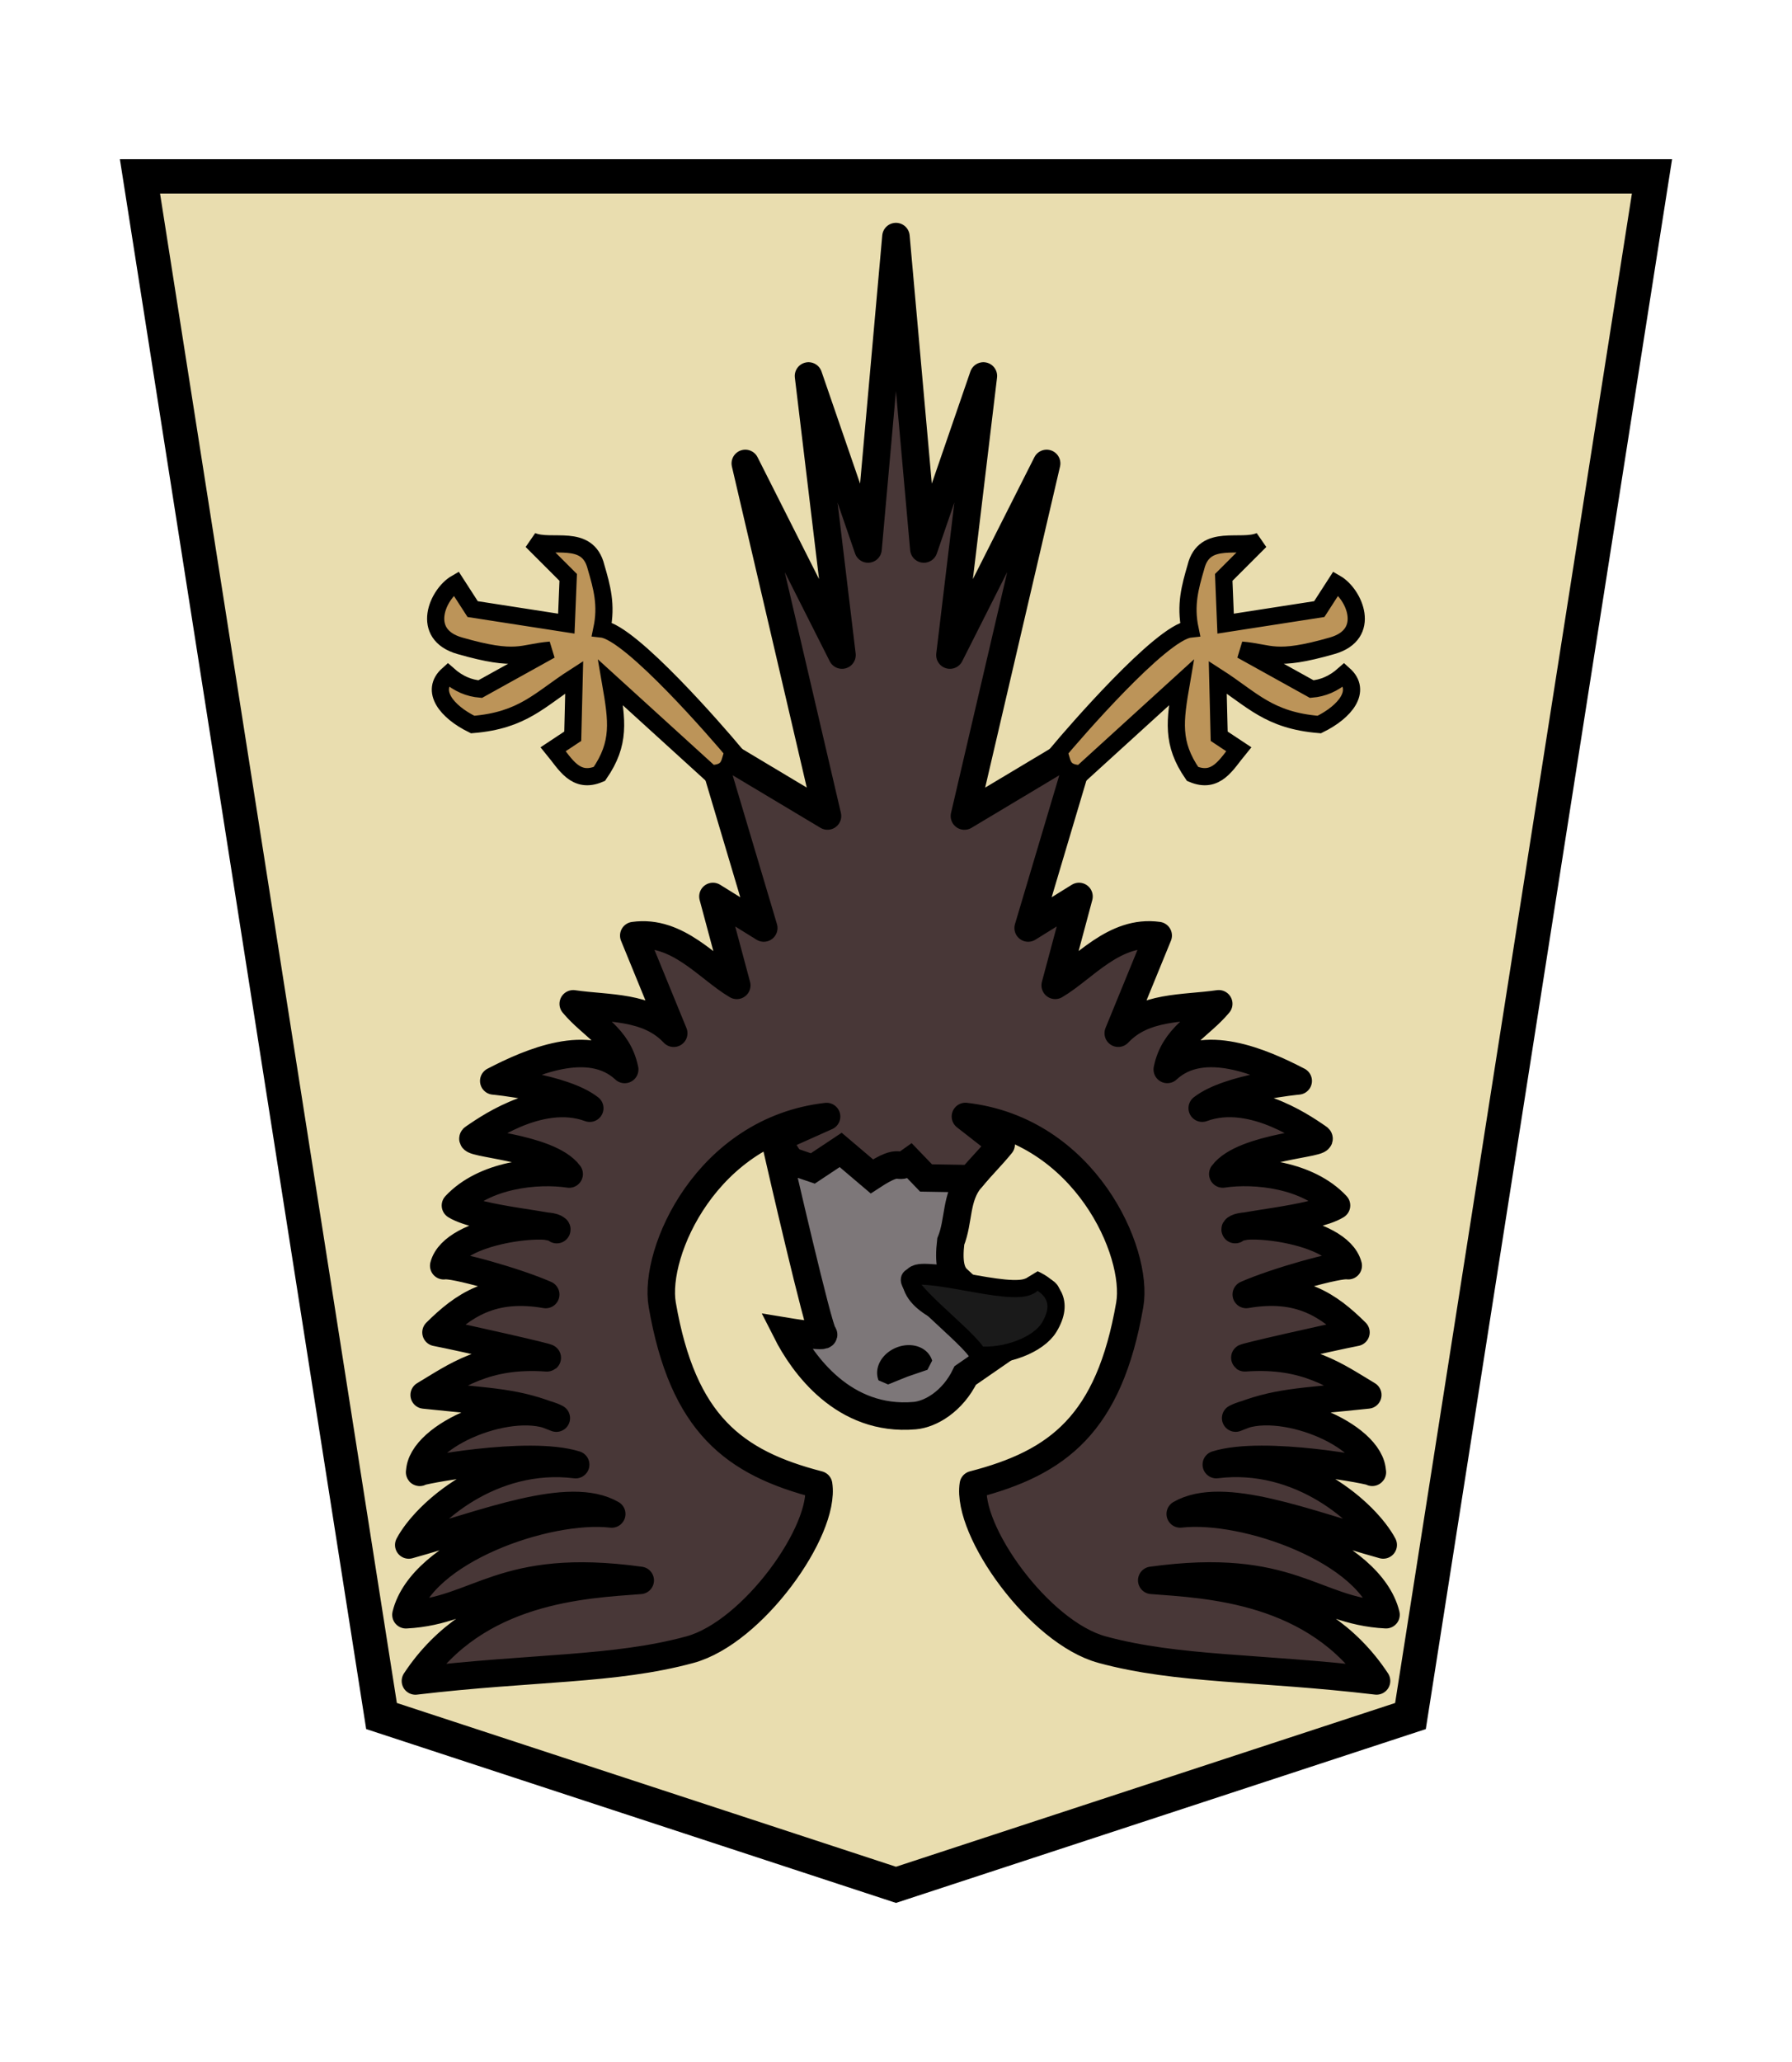 <?xml version="1.0" encoding="UTF-8" standalone="no"?>
<svg
   xmlns:dc="http://purl.org/dc/elements/1.1/"
   xmlns:cc="http://creativecommons.org/ns#"
   xmlns:rdf="http://www.w3.org/1999/02/22-rdf-syntax-ns#"
   xmlns:svg="http://www.w3.org/2000/svg"
   xmlns="http://www.w3.org/2000/svg"
   xmlns:sodipodi="http://sodipodi.sourceforge.net/DTD/sodipodi-0.dtd"
   xmlns:inkscape="http://www.inkscape.org/namespaces/inkscape"
   width="52.157"
   height="60"
   version="1.1"
   id="svg1717"
   sodipodi:docname="1Eagle.svg"
   inkscape:version="1.0.1 (3bc2e813f5, 2020-09-07)"
   inkscape:export-filename="D:\Pictures\Chess Variants\Shogi\pieces\Plastic\0FU.png"
   inkscape:export-xdpi="394.90497"
   inkscape:export-ydpi="394.90497">
  <defs
     id="defs1721" />
  <sodipodi:namedview
     pagecolor="#ffffff"
     bordercolor="#666666"
     borderopacity="1"
     objecttolerance="10"
     gridtolerance="10"
     guidetolerance="10"
     inkscape:pageopacity="0"
     inkscape:pageshadow="2"
     inkscape:window-width="3840"
     inkscape:window-height="2050"
     id="namedview1719"
     showgrid="false"
     inkscape:zoom="4.0000002"
     inkscape:cx="-16.921214"
     inkscape:cy="64.102905"
     inkscape:window-x="-12"
     inkscape:window-y="-12"
     inkscape:window-maximized="1"
     inkscape:current-layer="svg1717"
     inkscape:document-rotation="0"
     showguides="false" />
  <!--
Created by Hari Seldon and modified by orangain, licensed under Creative Commons Attribution-Share Alike 3.0 Unported.
See: https://creativecommons.org/licenses/by-sa/3.0/deed.en

Original file is available at: https://commons.wikimedia.org/wiki/File:Shogi_gyokusho(svg).svg
-->
  <filter
     id="drop-shadow">
    <feGaussianBlur
       in="SourceAlpha"
       result="blur"
       stdDeviation="2"
       id="feGaussianBlur1692" />
    <feOffset
       result="offsetBlur"
       dx="2"
       dy="2"
       id="feOffset1694" />
    <feBlend
       in="SourceGraphic"
       in2="offsetBlur"
       mode="normal"
       id="feBlend1696" />
  </filter>
  <g
     transform="matrix(-0.69,0,0,-0.69,108.802,122.466)"
     id="g4058"
     style="opacity:1">
    <path
       style="opacity:1;fill:#e9ddaf;fill-opacity:1;stroke:#000000;stroke-width:1.449;stroke-miterlimit:4;stroke-dasharray:none"
       inkscape:connector-curvature="0"
       id="path5763-6-4"
       d="M 119.89,98 98.188,105.118 88,170.049 l 63.78,-2.6e-4 -1.604,-10.221 -8.585,-54.709 z"
       sodipodi:nodetypes="ccccccc" />
  </g>
  <g
     id="g1944"
     transform="rotate(-180,26.039,30.002)"
     style="opacity:1">
    <path
       style="fill:#483737;stroke:#000000;stroke-width:0.8;stroke-linecap:butt;stroke-linejoin:round;stroke-miterlimit:4;stroke-dasharray:none;stroke-opacity:1"
       d="m 28.797,25.797 0.685,1.063 -1.462,0.654 c 3.477,-0.397 5.049,-3.944 4.783,-5.477 C 32.202,18.562 30.713,17.438 28.251,16.801 28.05,15.476 30.158,12.5 32.001,12 c 2.203,-0.598 4.55,-0.504 7.986,-0.91 -1.766,2.683 -4.934,2.805 -6.543,2.927 4.045,0.559 4.69,-0.892 6.819,-1 -0.455,1.862 -4.099,3.148 -5.99,2.932 1.244,0.716 3.666,-0.28 5.908,-0.902 -0.483,0.916 -2.399,2.643 -4.858,2.338 1.387,0.437 4.677,-0.203 4.539,-0.224 -0.02,1.102 -2.741,2.217 -3.976,1.577 1.19,0.48 1.803,0.457 3.846,0.674 -0.905,0.538 -1.775,1.21 -3.572,1.081 -0.203,-0.014 2.431,0.584 3.228,0.74 -0.796,0.789 -1.633,1.372 -3.193,1.102 0.868,0.383 2.707,0.897 2.968,0.838 -0.287,1.092 -3.196,1.335 -3.29,1.05 -0.075,0.132 2.274,0.285 2.949,0.703 -0.836,0.896 -2.37,1.056 -3.31,0.915 0.605,0.815 3.07,0.877 2.778,1.057 -0.203,0.125 -1.881,1.41 -3.377,0.859 0.777,0.608 2.794,0.793 2.794,0.793 -1.059,0.55 -2.778,1.296 -3.811,0.334 0.197,0.958 0.944,1.246 1.498,1.91 -1.031,-0.151 -2.168,-0.048 -2.925,-0.856 l 1.163,2.842 c -1.279,0.18 -2.163,-0.961 -2.998,-1.449 L 31.328,33.918 29.848,33 l 1.583,5.316 -3.438,-2.057 2.393,10.26 -2.815,-5.577 0.975,8.122 -1.733,-5.035 -0.812,9.091 -0.812,-9.091 -1.733,5.035 L 24.43,40.942 21.615,46.519 24.008,36.258 20.57,38.316 22.153,33 20.673,33.918 21.366,31.332 c -0.834,0.488 -1.718,1.628 -2.998,1.449 l 1.163,-2.842 c -0.757,0.808 -1.894,0.705 -2.925,0.856 0.554,-0.664 1.301,-0.952 1.498,-1.91 -1.033,0.962 -2.752,0.216 -3.811,-0.334 0,0 2.017,-0.185 2.794,-0.793 -1.495,0.552 -3.174,-0.733 -3.377,-0.859 -0.292,-0.18 2.172,-0.241 2.778,-1.057 -0.94,0.141 -2.475,-0.019 -3.31,-0.915 0.675,-0.417 3.025,-0.571 2.949,-0.703 -0.094,0.286 -3.003,0.042 -3.29,-1.05 0.261,0.059 2.099,-0.455 2.968,-0.838 -1.56,0.27 -2.397,-0.313 -3.193,-1.102 0.797,-0.156 3.431,-0.755 3.228,-0.74 -1.796,0.128 -2.666,-0.543 -3.572,-1.081 2.044,-0.217 2.657,-0.194 3.846,-0.674 -1.235,0.64 -3.956,-0.475 -3.976,-1.577 -0.138,0.021 3.151,0.661 4.539,0.224 -2.459,0.305 -4.374,-1.422 -4.858,-2.338 2.242,0.622 4.664,1.618 5.908,0.902 -1.891,0.216 -5.535,-1.07 -5.99,-2.932 2.128,0.107 2.774,1.558 6.819,1 -1.609,-0.123 -4.778,-0.245 -6.543,-2.927 3.436,0.406 5.783,0.312 7.986,0.91 1.843,0.5 3.951,3.476 3.75,4.801 -2.462,0.637 -3.951,1.761 -4.553,5.237 -0.265,1.533 1.306,5.08 4.783,5.477 L 22.938,26.703 c 0.274,-0.338 0.602,-0.662 0.883,-0.998"
       id="path1898"
       sodipodi:nodetypes="cccscscccccccccsccccccscccccccccccccccccccccccccccccccsccccccccccccccccscsccc" />
    <path
       style="fill:#bc9459;fill-opacity:1;stroke:#000000;stroke-width:0.5;stroke-linecap:butt;stroke-linejoin:miter;stroke-miterlimit:4;stroke-dasharray:none;stroke-opacity:1"
       d="m 17.693,40.145 c 0.194,-1.124 0.29,-1.768 -0.325,-2.661 -0.695,-0.295 -0.986,0.283 -1.344,0.719 l 0.569,0.377 0.042,1.717 c -1.003,-0.645 -1.481,-1.255 -2.955,-1.376 -0.761,0.372 -1.245,0.983 -0.719,1.453 0.312,-0.277 0.625,-0.395 0.938,-0.422 l 2.044,1.134 c -0.86,-0.071 -0.952,-0.357 -2.641,0.128 -1.165,0.335 -0.637,1.509 -0.106,1.816 l 0.484,-0.75 2.726,-0.423 0.055,1.345 -1.062,1.062 c 0.564,-0.254 1.625,0.241 1.872,-0.761 0.169,-0.583 0.317,-1.105 0.17,-1.805 0.845,-0.093 3.423,-3.086 3.825,-3.567 -0.125,-0.263 -0.05,-0.629 -0.657,-0.641 z"
       id="path1863"
       sodipodi:nodetypes="cccccccccscccccccccc" />
    <path
       style="fill:#bc9459;fill-opacity:1;stroke:#000000;stroke-width:0.5;stroke-linecap:butt;stroke-linejoin:miter;stroke-miterlimit:4;stroke-dasharray:none;stroke-opacity:1"
       d="m 34.308,40.145 c -0.194,-1.124 -0.29,-1.768 0.325,-2.661 0.695,-0.295 0.986,0.283 1.344,0.719 l -0.569,0.377 -0.042,1.717 c 1.003,-0.645 1.481,-1.255 2.955,-1.376 0.761,0.372 1.245,0.983 0.719,1.453 -0.312,-0.277 -0.625,-0.395 -0.938,-0.422 l -2.044,1.134 c 0.86,-0.071 0.952,-0.357 2.641,0.128 1.165,0.335 0.637,1.509 0.106,1.816 l -0.484,-0.75 -2.726,-0.423 -0.055,1.345 1.062,1.062 C 36.037,44.011 34.977,44.507 34.73,43.505 34.56,42.922 34.413,42.4 34.56,41.7 33.715,41.606 31.137,38.614 30.735,38.133 c 0.125,-0.263 0.05,-0.629 0.657,-0.641 z"
       id="path1892"
       sodipodi:nodetypes="cccccccccscccccccccc" />
    <path
       style="fill:none;stroke:#000000;stroke-width:1px;stroke-linecap:butt;stroke-linejoin:miter;stroke-opacity:1"
       d="m 28.02,27.514 v 0"
       id="path1894" />
    <path
       style="fill:#7d7779;fill-opacity:1;stroke:#000000;stroke-width:0.8;stroke-linecap:butt;stroke-linejoin:miter;stroke-miterlimit:4;stroke-dasharray:none;stroke-opacity:1"
       d="m 24.206,22.782 c 0.665,-0.006 1.238,0.144 1.213,-0.066 -0.076,-0.628 -1.325,-1.099 -2.153,-1.168 -1.801,-0.152 -1.608,0.585 -1.25,1.016 -0.956,-0.376 0.066,-0.022 0.398,-1.499 l 1.569,-1.085 c 0.367,-0.756 1.011,-1.129 1.473,-1.169 2.074,-0.181 3.261,1.51 3.737,2.451 0,0 -1.217,-0.202 -1.076,-0.077 0.141,0.125 1.294,5.156 1.294,5.156 L 28.42,26.004 27.61,26.543 26.703,25.773 c -0.923,0.605 -0.681,0.132 -1.11,0.44 l -0.468,-0.486 -1.304,-0.022 c 0.454,-0.542 0.336,-1.215 0.585,-1.83 0.073,-0.618 -0.011,-0.918 -0.2,-1.093 z"
       id="path1900"
       sodipodi:nodetypes="csscccscscccccccccc" />
    <path
       style="fill:#1a1a1a;fill-opacity:1;stroke:#000000;stroke-width:0.5;stroke-linecap:round;stroke-linejoin:bevel;stroke-miterlimit:4;stroke-dasharray:none;stroke-opacity:1"
       d="m 21.98,22.785 c -0.48,-0.22 -0.903,-0.64 -0.436,-1.408 0.307,-0.505 1.254,-0.87 2.073,-0.8 0.16,0.461 2.553,2.205 1.871,2.289 -0.976,0.095 -3.472,-0.79 -3.508,-0.081 z"
       id="path1910"
       sodipodi:nodetypes="cscccc" />
    <g
       id="g15694-2"
       style="fill:#000000;stroke:#000000"
       transform="matrix(0.313,-0.105,0.105,0.313,16.234,12.782)">
      <path
         transform="matrix(0.998,-0.059,0.052,0.999,0,0)"
         d="m 20.465,31.436 a 1.872,1.443 0 0 1 -0.973,1.266 1.872,1.443 0 0 1 -1.908,-0.05 1.872,1.443 0 0 1 -0.859,-1.314 l 1.868,0.099 z"
         sodipodi:end="3.2099747"
         sodipodi:start="0"
         sodipodi:ry="1.4431137"
         sodipodi:rx="1.8723804"
         sodipodi:cy="31.435719"
         sodipodi:cx="18.593065"
         sodipodi:type="arc"
         id="path13436-4"
         style="opacity:1;fill:#000000;fill-opacity:1;stroke:#000000;stroke-width:1.298;stroke-linecap:square;stroke-linejoin:bevel;stroke-miterlimit:4;stroke-dasharray:none;stroke-opacity:1;paint-order:normal"
         sodipodi:arc-type="slice" />
    </g>
  </g>
</svg>
